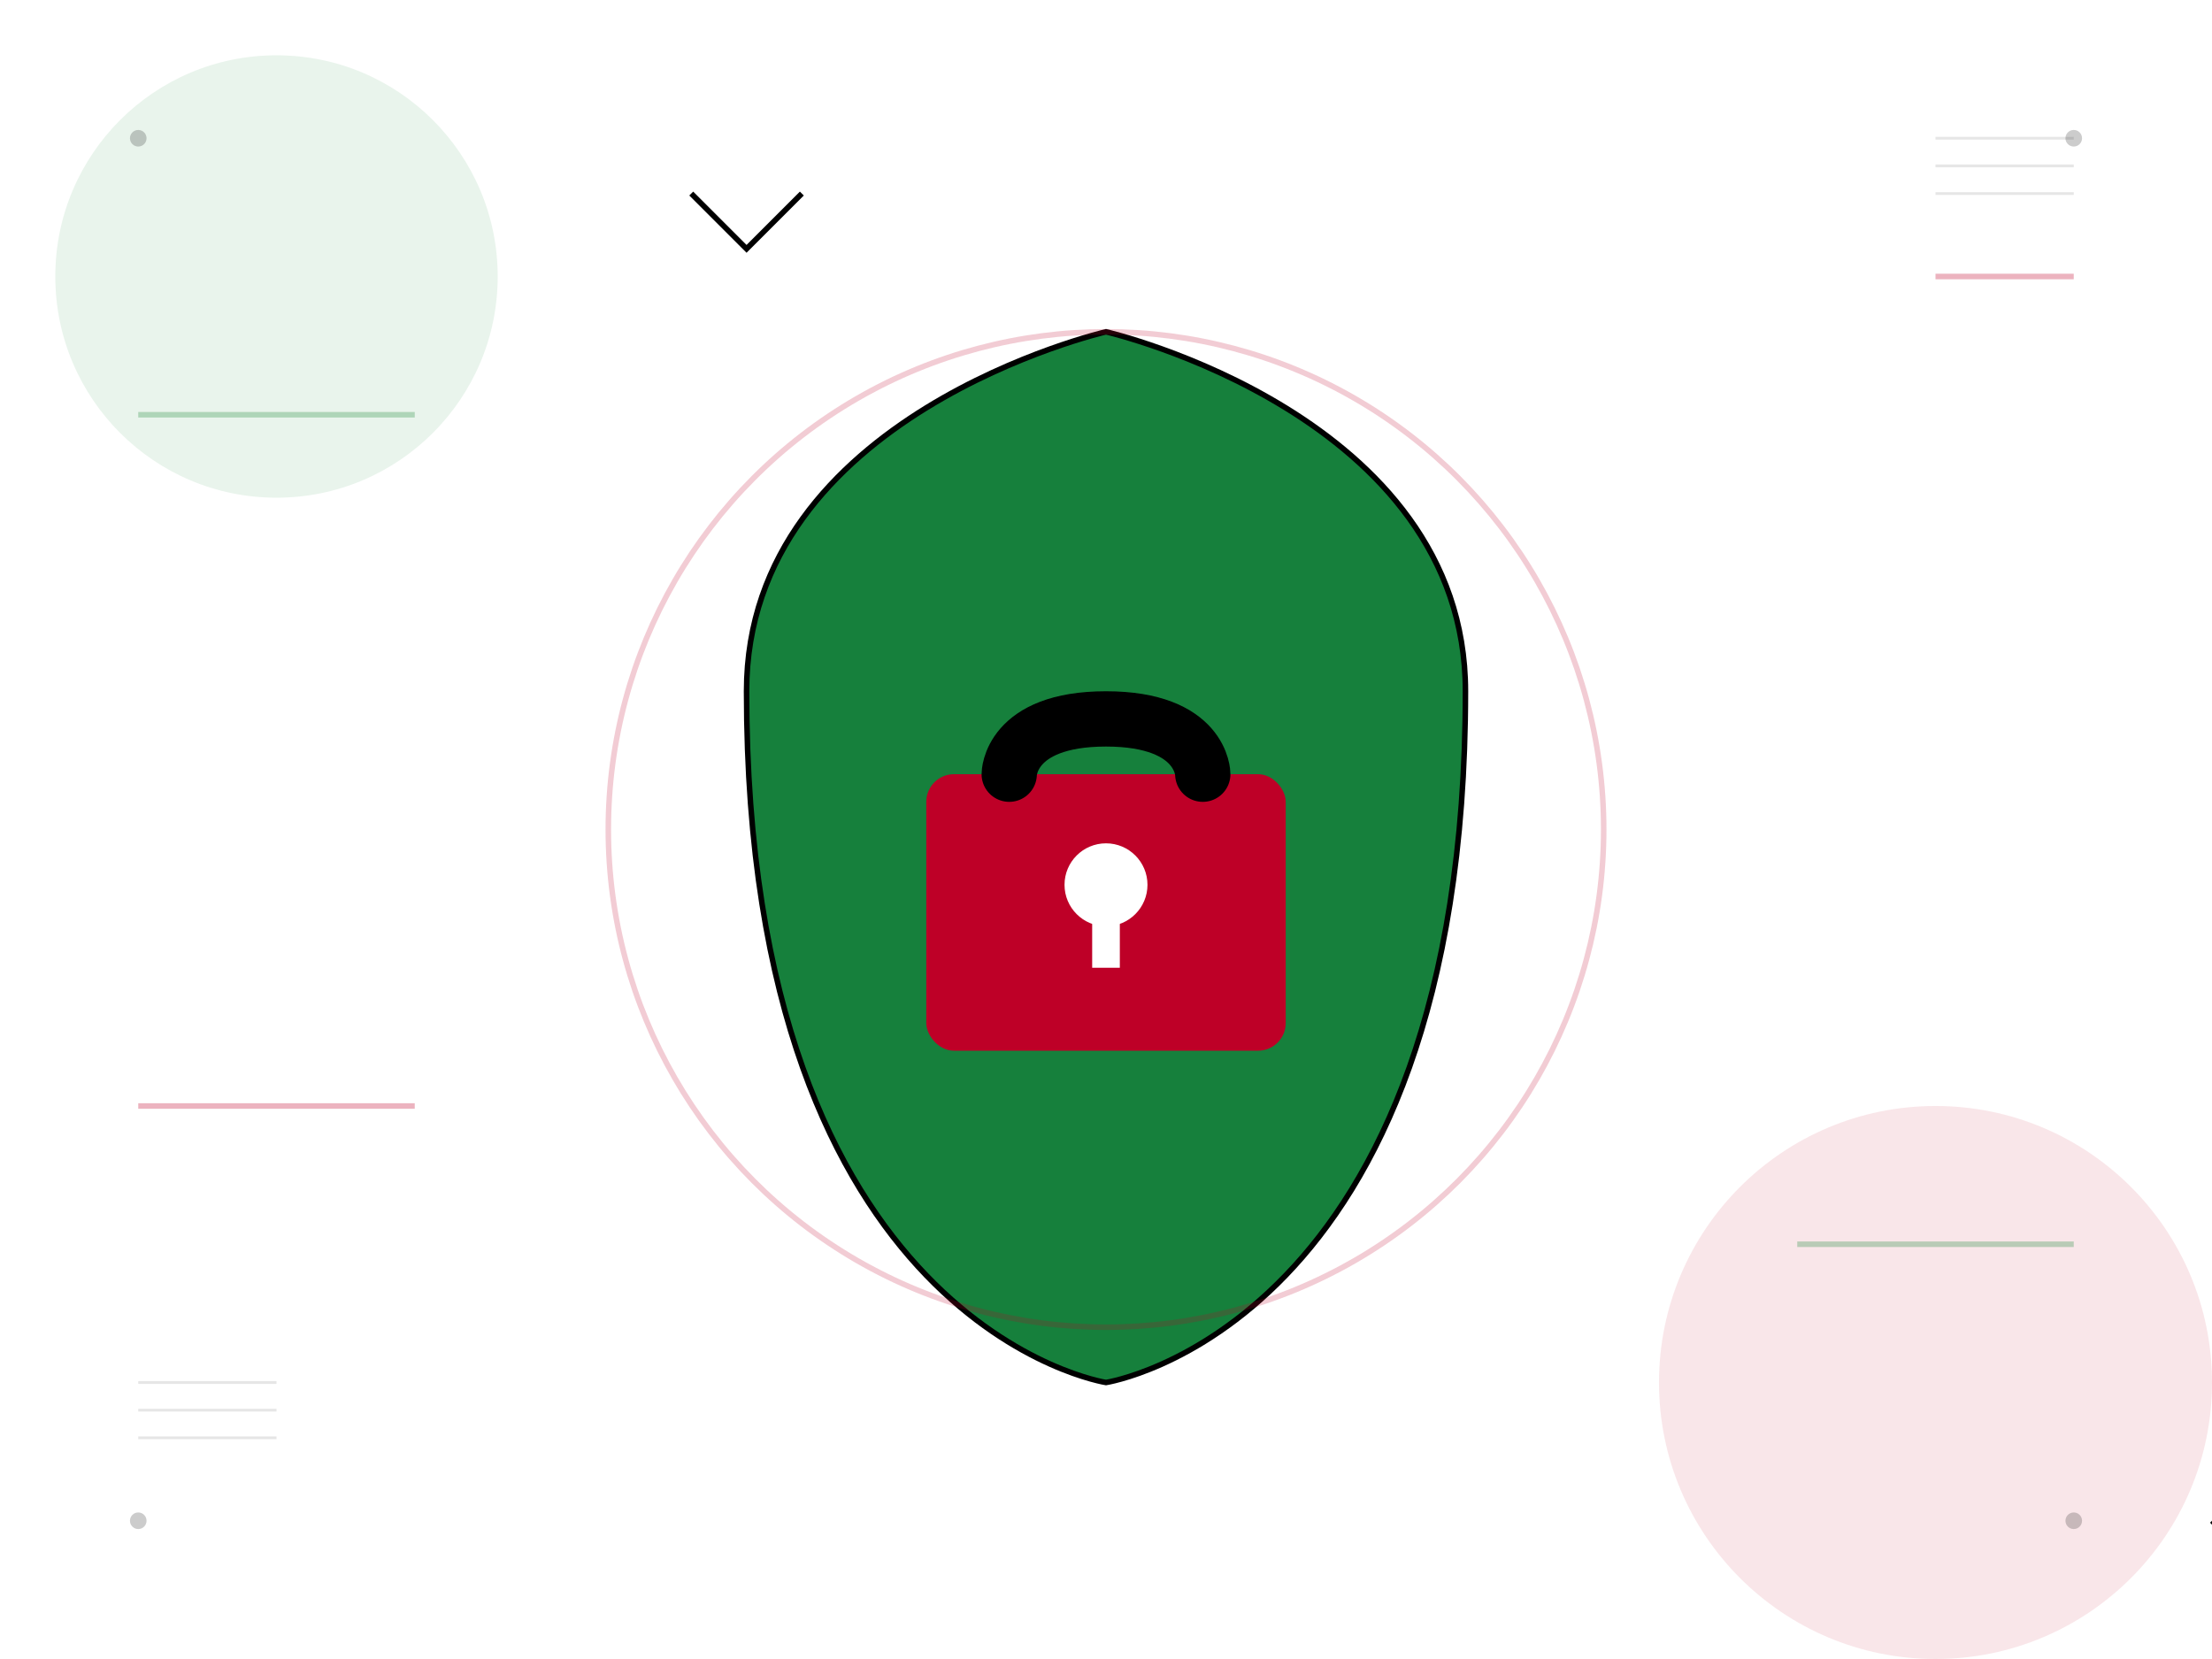 <svg xmlns="http://www.w3.org/2000/svg" viewBox="0 0 800 600">
  <defs>
    <linearGradient id="shieldGradient" x1="0%" y1="0%" x2="100%" y2="100%">
      <stop offset="0%" style="stop-color:#16803c;stop-opacity:1" />
      <stop offset="100%" style="stop-color:#16803c;stop-opacity:1" />
    </linearGradient>
    <linearGradient id="redGradient" x1="0%" y1="0%" x2="100%" y2="100%">
      <stop offset="0%" style="stop-color:#BE0027;stop-opacity:1" />
      <stop offset="100%" style="stop-color:#9A0027;stop-opacity:1" />
    </linearGradient>
  </defs>

  <rect x="0" y="0" width="800" height="600" fill="#FFFFFF" />
  
  <circle cx="100" cy="100" r="80" fill="#238C3D" opacity="0.1" />
  <circle cx="700" cy="500" r="100" fill="#BE0027" opacity="0.1" />
  
  <g transform="translate(250, 100)">
    <path d="M150,20 
             C150,20 280,50 280,150
             C280,380 150,400 150,400
             C150,400 20,380 20,150
             C20,50 150,20 150,20z" 
          fill="url(#shieldGradient)"
          stroke="#000000"
          stroke-width="2"/>
    
    <g transform="translate(85, 140)">
      <rect x="0" y="40" width="130" height="100" rx="10" fill="#BE0027"/>
      <path d="M30,40 
               C30,40 30,20 65,20
               C100,20 100,40 100,40"
            fill="none"
            stroke="#000000"
            stroke-width="20"
            stroke-linecap="round"/>
      
      <circle cx="65" cy="80" r="15" fill="#FFFFFF"/>
      <rect x="60" y="80" width="10" height="30" fill="#FFFFFF"/>
    </g>
  </g>

  <g transform="translate(200, 50)" stroke="#000000" stroke-width="2">
    <path d="M50,20 L70,40 L90,20" fill="none"/>
    <path d="M600,500 L620,520 L640,500" fill="none"/>
  </g>

  <g stroke="#238C3D" stroke-width="2" opacity="0.3">
    <line x1="50" y1="150" x2="150" y2="150" />
    <line x1="650" y1="450" x2="750" y2="450" />
  </g>
  <g stroke="#BE0027" stroke-width="2" opacity="0.3">
    <line x1="700" y1="100" x2="750" y2="100" />
    <line x1="50" y1="400" x2="150" y2="400" />
  </g>

  <g fill="#000000" opacity="0.2">
    <circle cx="50" cy="50" r="3" />
    <circle cx="750" cy="50" r="3" />
    <circle cx="50" cy="550" r="3" />
    <circle cx="750" cy="550" r="3" />
  </g>

  <circle cx="400" cy="300" r="180" 
          stroke="#BE0027" 
          stroke-width="2" 
          fill="none" 
          opacity="0.2">
    <animate attributeName="r" 
             from="180" to="190" 
             dur="2s" 
             repeatCount="indefinite"/>
    <animate attributeName="opacity" 
             from="0.2" to="0" 
             dur="2s" 
             repeatCount="indefinite"/>
  </circle>

  <g stroke="#000000" stroke-width="1" opacity="0.1">
    <path d="M700,50 L750,50 M700,60 L750,60 M700,70 L750,70" />
    <path d="M50,500 L100,500 M50,510 L100,510 M50,520 L100,520" />
  </g>
</svg>